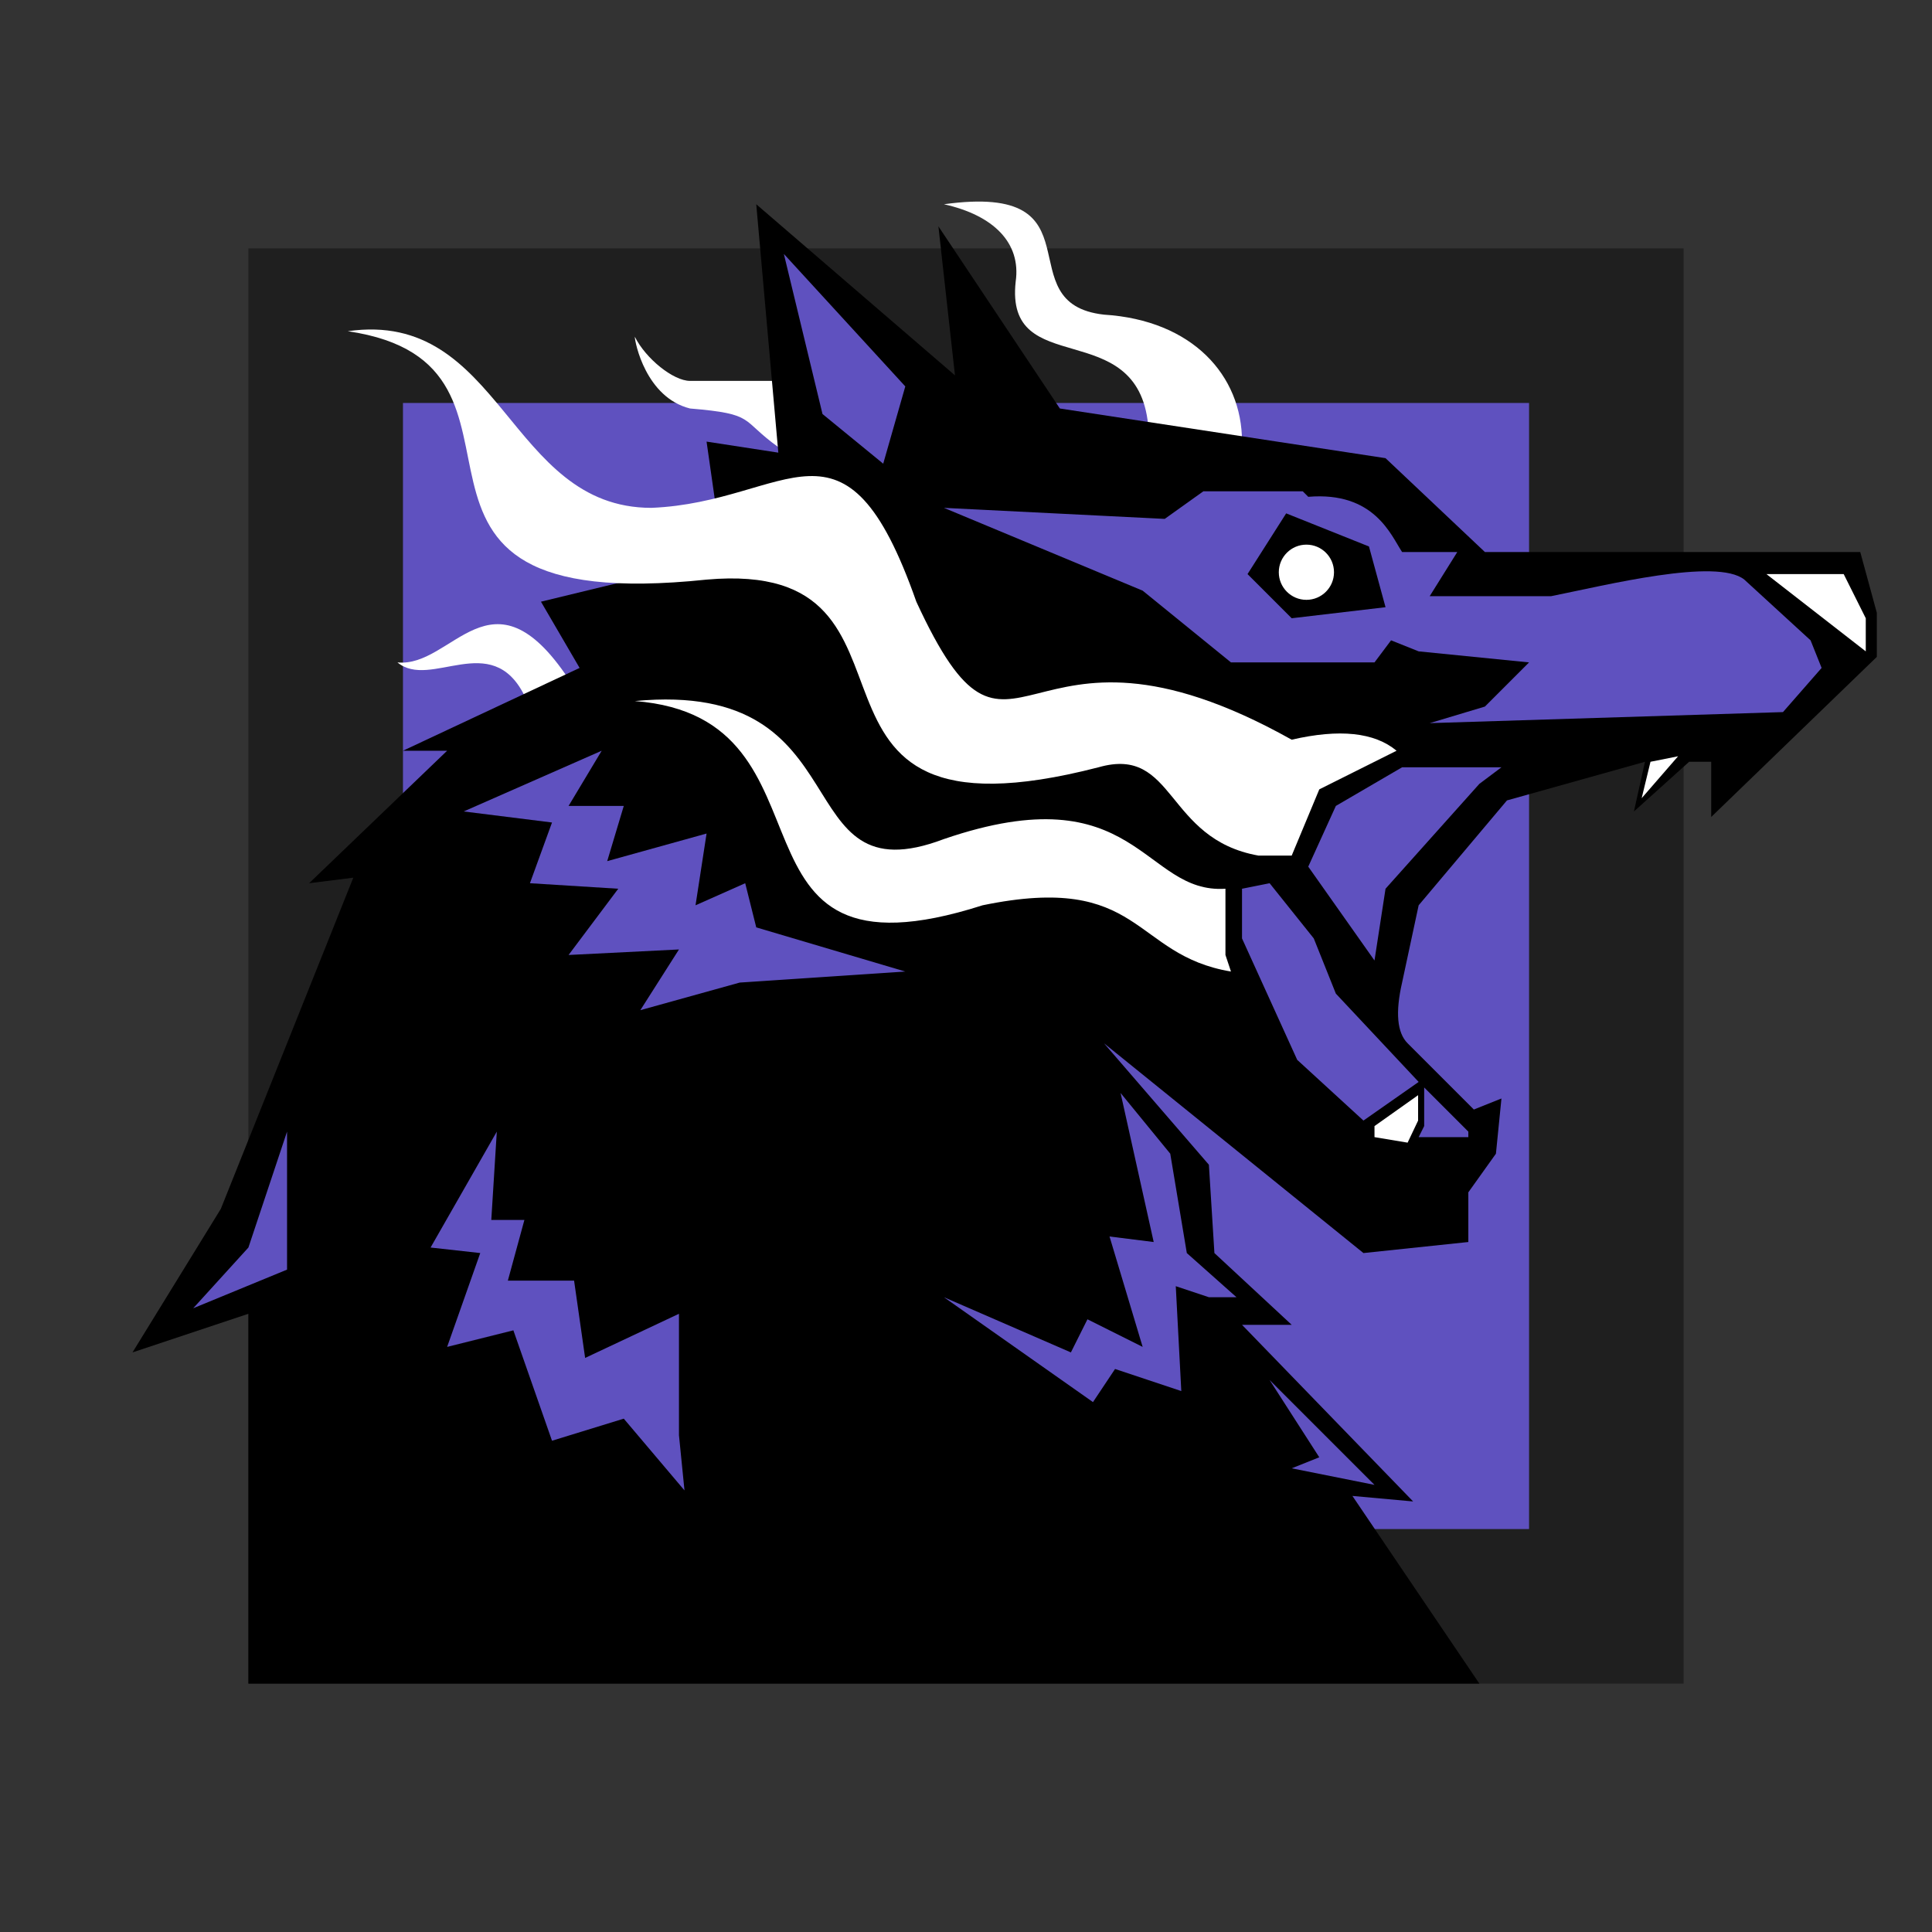 <svg xmlns="http://www.w3.org/2000/svg" xml:space="preserve" style="enable-background:new 0 0 350 350" viewBox="0 0 350 350"><rect x="0" y="0" width="350" height="350" fill="#333333" stroke="none"/><switch><g><path d="M45 45h260v260H45z" style="opacity:.4"/><path d="M73.002 73.002h204v204h-204v-204z" style="fill:#5f51bf"/><path d="M208.002 77.002c-2-20-26-8-24-26 1-7-4-12-13-14 29-4 11 18 29 20 16 1 25 11 25 23l-17-3zm-68-8 1 12c-7-5-4-6-16-7-8-2-10-12-10-13 2 4 7 8 10 8h15zm-45 57c-6-12-17-1-23-6 10 1 17-18 31 3l-8 3z" style="fill:#fff"/><path d="M45.002 305.002v-67l-21 7 16-26 24-60-8 1 25-24h-8l32-15-7-12 33-8-3-21 13 2-4-45 36 31-3-27 22 33 59 9 18 17h68l3 11v8l-30 29v-10h-4l-10 9 2-9-25 7-16 19-3 14c-1.24 5.42-.907 9.087 1 11l12 12 5-2-1 10-5 7v9l-19 2-47-38 19 22 1 16 14 13h-9l31 32-11-1 23 34h-223z"/><path d="m239.002 143.002-5 12h-6c-17-3-15-20-29-16-62 16-26-38-71-34-67 7-24-39-65-45 28-4 29 32 55 32 25-1 35-20 48 17 18 39 18-3 68 25 8.667-2 15-1.333 19 2l-14 7z" style="fill:#fff"/><path d="m222.002 173.002 1 3c-18-3-16-18-45-12-50 16-24-34-63-37 42-4 27 36 56 25 35-12 36 10 51 9v12z" style="fill:#fff"/><path d="m142.002 46.002 22 24-4 14-11-9-7-29zm-58 101 25-11-6 10h10l-3 10 18-5-2 13 9-4 2 8 27 8-30 2-18 5 7-11-20 1 9-12-16-1 4-11-16-2z" style="fill:#5f51bf"/><path d="m171.002 92.002 40 2 7-5h18l1 1c12-1 15 7 17 10h10l-5 8h22c10-2 30-7 35-3l12 11 2 5-7 8-64 2 10-3 8-8-20-2-5-2-3 4h-26l-16-13-36-15zm62 1 15 6 3 11-17 2-8-8 7-11z" style="fill-rule:evenodd;clip-rule:evenodd;fill:#5f51bf"/><path d="M254.002 139.002h18l-4 3-17 19-2 13-12-17 5-11 12-7zm-29 22 5-1 8 10 4 10 15 16-10 7-12-11-10-22v-9zm33 36 8 8v1h-9l1-2v-7zm-223 40 10-11 7-21v25l-17 7zm55-32-1 16h6l-3 11h12l2 14 17-8v22l1 10-11-13-13 4-7-20-12 3 6-17-9-1 12-21zm81 30 23 10 3-6 10 5-6-20 8 1-6-27 9 11 3 18 9 8h-5l-6-2 1 19-12-4-4 6-27-19zm59 15 19 19-15-3 5-2-9-14z" style="fill:#5f51bf"/><path d="M320.002 104.002h14l4 8v6m-39 20 5-1-6.6 7.6 1.6-6.6zm-44 69-6-1v-2l7.9-5.6v4.6l-1.9 4z" style="fill:#fff"/><circle cx="236.667" cy="103.667" r="5" style="fill:#fff"/></g></switch></svg>